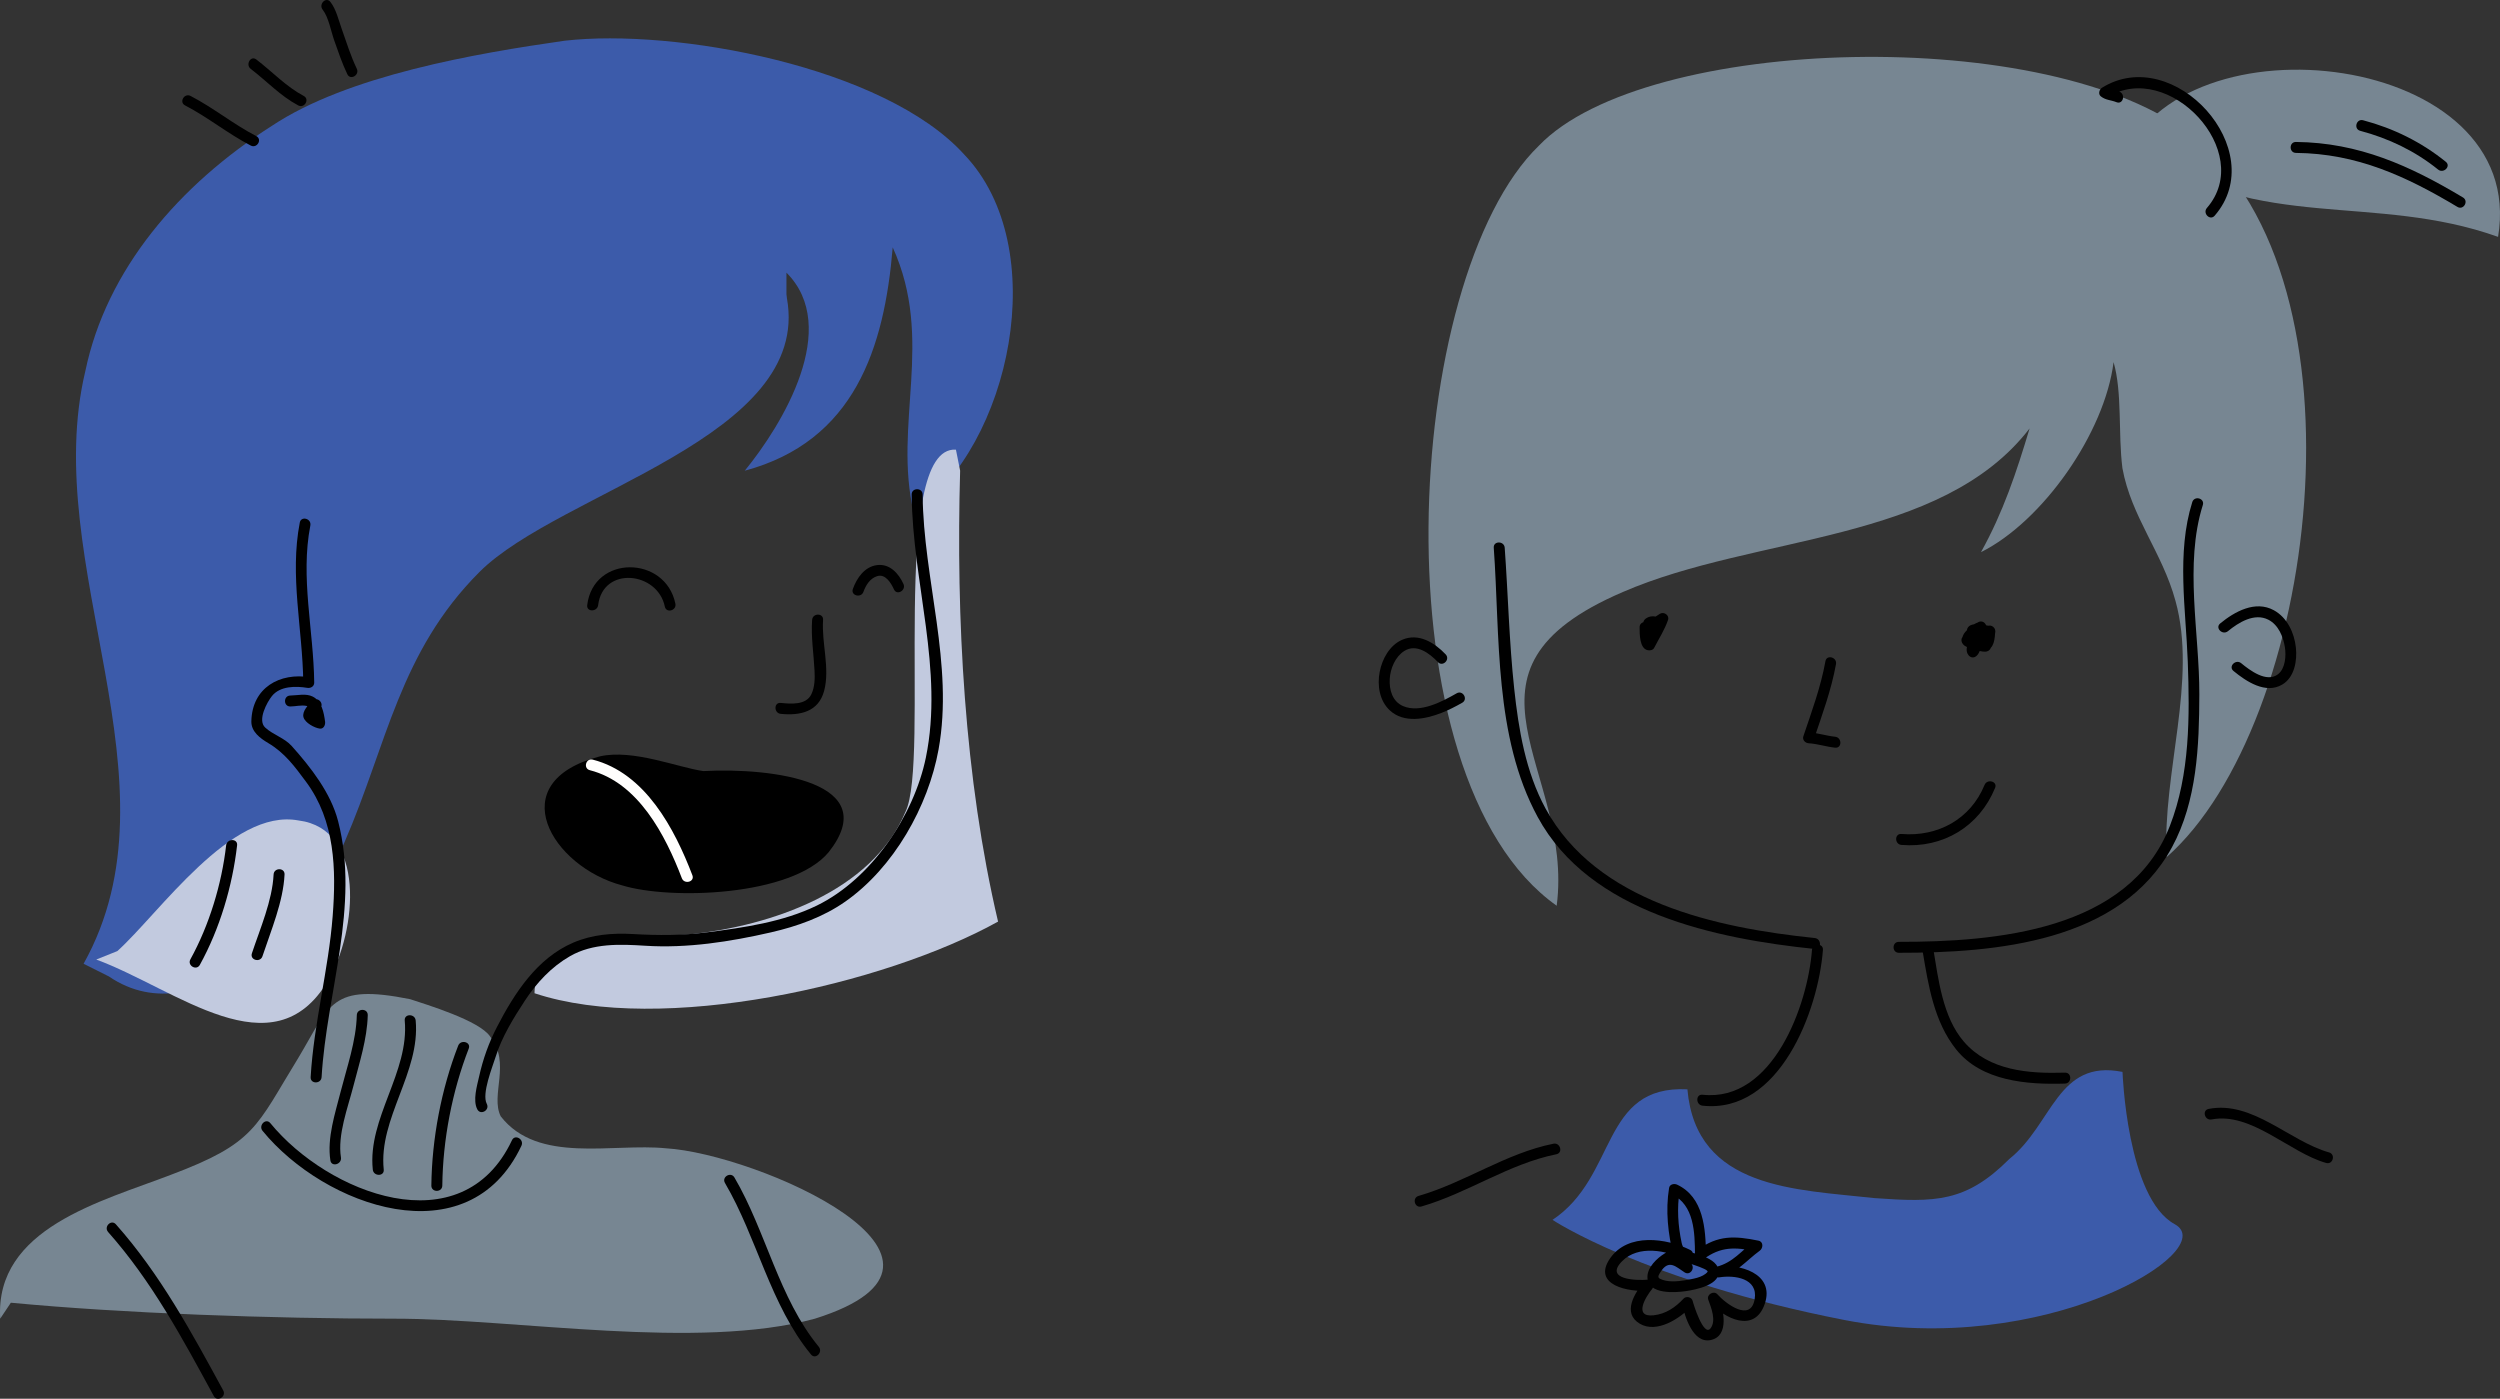 <?xml version="1.0" encoding="UTF-8" standalone="no"?>
<!-- Generator: Adobe Illustrator 16.0.0, SVG Export Plug-In . SVG Version: 6.00 Build 0)  -->

<svg
   xmlns:dc="http://purl.org/dc/elements/1.1/"
   xmlns:cc="http://creativecommons.org/ns#"
   xmlns:rdf="http://www.w3.org/1999/02/22-rdf-syntax-ns#"
   xmlns:svg="http://www.w3.org/2000/svg"
   xmlns="http://www.w3.org/2000/svg"
   xmlns:sodipodi="http://sodipodi.sourceforge.net/DTD/sodipodi-0.dtd"
   xmlns:inkscape="http://www.inkscape.org/namespaces/inkscape"
   version="1.1"
   id="Layer_1"
   x="0px"
   y="0px"
   width="684.907"
   height="383.198"
   viewBox="0 0 684.907 383.198"
   enable-background="new 0 0 1400 980"
   xml:space="preserve"
   sodipodi:docname="people.svg"
   inkscape:version="0.92.3 (2405546, 2018-03-11)"><rect x="0" y="0" width="684.907" height="383.198" fill="#333333" stroke="none"/><defs
   id="defs649" /><sodipodi:namedview
   pagecolor="#ffffff"
   bordercolor="#666666"
   borderopacity="1"
   objecttolerance="10"
   gridtolerance="10"
   guidetolerance="10"
   inkscape:pageopacity="0"
   inkscape:pageshadow="2"
   inkscape:window-width="1869"
   inkscape:window-height="1136"
   id="namedview647"
   showgrid="false"
   inkscape:zoom="0.96326532"
   inkscape:cx="294.31932"
   inkscape:cy="288.35505"
   inkscape:window-x="51"
   inkscape:window-y="27"
   inkscape:window-maximized="1"
   inkscape:current-layer="Layer_1"
   fit-margin-top="0"
   fit-margin-left="0"
   fit-margin-right="0"
   fit-margin-bottom="0" />


<g
   id="g174"
   transform="translate(-182.996,-65.61)">
	<g
   id="g164">
		<g
   id="g148">
			<path
   d="m 762.037,164.817 c -2.421,19.373 -19.373,43.59 -36.325,52.066 6.056,-10.897 9.687,-21.795 13.32,-33.903 -24.217,31.482 -75.073,29.06 -111.397,44.801 -50.855,21.795 -13.32,48.434 -18.163,85.969 -49.645,-35.114 -42.379,-171.938 -4.843,-208.263 29.06,-30.271 140.495,-33.577 179.203,-2.421 49.643,39.958 33.903,161.041 -7.265,197.365 -1.211,-23.005 8.476,-48.433 2.422,-70.228 -3.633,-13.319 -12.109,-23.005 -14.529,-36.325 -1.212,-9.688 0,-20.585 -2.423,-29.061"
   id="path86"
   inkscape:connector-curvature="0"
   style="fill:#778692" />
			<g
   id="g90">
				<path
   d="m 703.211,326.64 c 26.405,0.021 60.691,-2.867 74.829,-28.92 6.87,-12.659 7.453,-27.825 7.493,-41.879 0.049,-16.769 -4.17,-35.556 0.956,-51.877 0.581,-1.851 -2.315,-2.637 -2.893,-0.798 -4.364,13.895 -1.75,29.482 -1.23,43.74 0.545,14.986 0.609,30.811 -4.912,44.992 -11.205,28.775 -47.815,31.763 -74.243,31.743 -1.935,-0.003 -1.935,2.997 0,2.999 z"
   id="path88"
   inkscape:connector-curvature="0" />
			</g>
			<g
   id="g94">
				<path
   d="m 592.231,215.672 c 1.746,24.291 0.051,51.726 12.051,73.795 14.251,26.21 48.775,33.319 75.89,36.128 1.924,0.199 1.904,-2.803 0,-3 -26.813,-2.778 -59.771,-9.762 -73.762,-35.492 -5.435,-9.996 -7.377,-21.63 -8.576,-32.808 -1.375,-12.83 -1.678,-25.758 -2.603,-38.624 -0.137,-1.917 -3.138,-1.93 -3,0.001 z"
   id="path92"
   inkscape:connector-curvature="0" />
			</g>
			<g
   id="g98">
				<path
   d="m 579.052,244.882 c -3.055,-3.221 -7.451,-5.951 -11.935,-3.987 -3.429,1.502 -5.454,5.24 -6.135,8.768 -0.713,3.69 -0.083,7.916 2.78,10.574 3.853,3.578 9.744,2.409 14.144,0.681 1.967,-0.772 3.851,-1.736 5.685,-2.782 1.68,-0.958 0.169,-3.55 -1.514,-2.591 -3.94,2.247 -10.021,5.527 -14.706,3.5 -2.938,-1.271 -3.808,-4.482 -3.638,-7.431 0.166,-2.866 1.513,-6.113 4.022,-7.682 3.32,-2.076 6.923,0.698 9.175,3.071 1.334,1.407 3.452,-0.718 2.122,-2.121 z"
   id="path96"
   inkscape:connector-curvature="0" />
			</g>
			<g
   id="g102">
				<path
   d="m 793.369,238.528 c 2.909,-2.386 7.242,-5.087 11.061,-3.145 2.78,1.415 4.082,4.654 4.544,7.566 0.367,2.313 0.128,5.825 -1.901,7.387 -3.124,2.404 -7.721,-1.101 -10.071,-3.033 -1.481,-1.218 -3.617,0.892 -2.121,2.121 3.489,2.869 8.824,6.445 13.389,3.718 3.34,-1.995 4.101,-6.558 3.717,-10.106 -0.437,-4.035 -2.354,-8.223 -6.041,-10.244 -5.074,-2.781 -10.734,0.363 -14.696,3.614 -1.499,1.229 0.637,3.339 2.119,2.122 z"
   id="path100"
   inkscape:connector-curvature="0" />
			</g>
			<g
   id="g106">
				<path
   d="m 683.098,246.754 c -1.278,7.085 -3.764,13.784 -6.054,20.584 -0.329,0.975 0.526,1.843 1.446,1.899 2.475,0.151 4.811,0.96 7.266,1.211 1.924,0.196 1.905,-2.806 0,-3 -2.451,-0.25 -4.789,-1.06 -7.266,-1.211 0.482,0.633 0.964,1.266 1.446,1.899 2.291,-6.801 4.776,-13.5 6.054,-20.584 0.342,-1.891 -2.55,-2.699 -2.892,-0.798 z"
   id="path104"
   inkscape:connector-curvature="0" />
			</g>
			<g
   id="g110">
				<path
   d="m 703.917,297.087 c 11.396,0.943 21.335,-5.041 25.663,-15.631 0.732,-1.792 -2.171,-2.563 -2.893,-0.798 -3.84,9.397 -12.823,14.252 -22.771,13.429 -1.928,-0.16 -1.913,2.842 10e-4,3 z"
   id="path108"
   inkscape:connector-curvature="0" />
			</g>
			<g
   id="g114">
				<path
   d="m 632.189,237.468 c 0.006,1.757 -0.063,5.918 2.312,6.289 0.645,0.101 1.365,-0.046 1.694,-0.689 1.312,-2.562 2.837,-4.875 3.783,-7.623 0.436,-1.267 -1.121,-2.346 -2.203,-1.694 -1.277,0.769 -2.523,1.607 -3.67,2.56 -1.581,1.312 -1.752,3.755 0.795,3.867 -0.5,-0.5 -1,-1 -1.5,-1.5 0.239,2.215 2.31,1.839 3.504,0.655 0.723,-0.716 2.235,-2.136 2.162,-3.271 -0.047,-0.734 -0.65,-1.608 -1.5,-1.5 -0.562,0.071 -0.903,0.246 -1.304,0.633 0.486,-0.129 0.973,-0.257 1.459,-0.386 -1.414,-0.436 -2.715,-0.603 -3.935,0.343 -0.81,0.628 -0.561,1.787 -1.158,2.464 -1.273,1.445 0.84,3.576 2.121,2.121 0.516,-0.585 0.813,-1.218 1.023,-1.967 0.029,-0.102 0.238,-0.611 0.135,-0.497 -0.276,0.305 0.655,0.317 1.016,0.428 0.514,0.159 1.082,-0.021 1.459,-0.386 0.344,-0.307 0.072,-0.225 -0.817,0.246 -0.5,-0.5 -1,-1 -1.5,-1.5 -0.042,-0.649 0.271,-0.774 -0.064,-0.294 -0.155,0.222 -0.326,0.43 -0.498,0.638 -0.229,0.278 -0.471,0.545 -0.721,0.805 -0.087,0.089 -0.177,0.176 -0.27,0.26 -0.042,0.036 -0.083,0.072 -0.125,0.108 0.582,-0.574 1.252,-0.208 2.012,1.098 -0.091,-0.842 -0.615,-1.461 -1.5,-1.5 0.66,0.029 1.196,1.268 0.766,1.789 0.164,-0.198 0.367,-0.367 0.56,-0.535 0.391,-0.34 0.824,-0.631 1.25,-0.924 0.591,-0.407 1.198,-0.796 1.813,-1.166 -0.734,-0.565 -1.469,-1.129 -2.203,-1.694 -0.858,2.493 -2.291,4.582 -3.481,6.906 0.565,-0.229 1.129,-0.459 1.694,-0.689 0.437,0.068 0.359,0.42 0.175,-0.292 -0.104,-0.406 -0.152,-0.822 -0.193,-1.238 -0.062,-0.619 -0.09,-1.245 -0.092,-1.867 -0.005,-1.932 -3.005,-1.933 -2.999,0.002 z"
   id="path112"
   inkscape:connector-curvature="0" />
			</g>
			<g
   id="g118">
				<path
   d="m 726.001,239.889 c -0.026,-0.54 -0.15,-0.876 -0.491,-1.302 -0.352,-0.439 -0.962,-0.462 -1.46,-0.386 -1.684,0.258 -2.13,3.872 -2.253,5.157 -0.178,1.868 1.678,3.343 3.041,1.569 0.72,-0.936 0.954,-2.566 1.266,-3.676 0.208,-0.742 0.408,-1.486 0.616,-2.228 0.07,-0.25 0.144,-0.5 0.219,-0.75 0.179,-0.585 0.042,-0.025 -0.188,0.161 -0.486,0.128 -0.974,0.257 -1.46,0.386 0.004,0.001 0.007,0.002 0.01,0.003 -0.299,-0.23 -0.598,-0.46 -0.896,-0.689 -0.063,-0.222 -0.128,-0.444 -0.191,-0.666 0.5,-0.5 1,-1 1.5,-1.5 -1.697,0.147 -3.214,1.546 -4.298,2.76 -1.146,1.282 -1.414,3.616 0.586,3.872 0,-1 0,-2 0,-3 -2,0.081 -2.094,1.991 -0.76,2.931 0.727,0.511 1.815,0.756 2.653,1.018 0.919,0.287 1.946,0.607 2.919,0.6 1.635,-0.011 2.194,-1.771 1.167,-2.898 -0.354,0.854 -0.704,1.707 -1.058,2.561 2.486,-0.324 2.549,-3.354 2.708,-5.322 -0.146,0.354 -0.293,0.707 -0.439,1.061 10e-4,0 0.003,-10e-4 0.003,-10e-4 -0.854,-0.354 -1.707,-0.707 -2.561,-1.061 0.002,0.063 10e-4,0.127 10e-4,0.191 0.633,-0.482 1.266,-0.964 1.898,-1.446 -1.605,-0.397 -6.325,-1.637 -6.688,1.047 -0.183,1.351 -0.142,4.475 1.92,4.416 0.645,-0.019 1.106,-0.308 1.574,-0.722 0.181,-0.159 0.344,-0.338 0.518,-0.506 0.301,-0.291 0.183,-0.109 -0.145,-0.078 1.909,-0.178 1.927,-3.18 0,-3 -0.858,0.08 -1.475,0.472 -2.086,1.062 -0.104,0.101 -0.688,0.587 -0.379,0.381 2.077,-1.383 1.733,1.394 1.602,0.324 -0.042,-0.342 -0.044,-0.691 -0.054,-1.035 0.008,0.294 -0.889,0.604 -0.476,0.512 -0.203,0.045 0.43,0.009 0.368,0.009 0.403,0.002 0.809,0.051 1.207,0.112 0.617,0.095 1.233,0.221 1.841,0.371 0.942,0.233 1.898,-0.452 1.898,-1.446 0,-0.063 10e-4,-0.127 -0.001,-0.191 -0.033,-1.253 -1.642,-2.058 -2.561,-1.061 -0.499,0.542 -0.445,1.254 -0.509,1.936 -0.031,0.339 -0.087,0.671 -0.154,1.005 -0.04,0.198 -0.097,0.393 -0.154,0.587 -0.157,0.523 -0.354,-0.01 0.669,-0.144 -1.274,0.166 -2.015,1.514 -1.061,2.561 -0.701,-0.77 1.889,-2.168 0.761,-2.228 -0.161,-0.016 -0.156,-0.015 0.015,0.003 -0.102,-0.018 -0.202,-0.037 -0.304,-0.059 -0.484,-0.098 -0.962,-0.235 -1.436,-0.375 -0.483,-0.143 -0.961,-0.304 -1.435,-0.477 -0.055,-0.02 -0.638,-0.257 -0.33,-0.123 -0.493,-0.214 -0.258,-0.357 0.104,0.276 0.051,0.385 0.101,0.771 0.151,1.156 10e-4,-0.007 0.003,-0.014 0.004,-0.02 -0.229,0.299 -0.46,0.598 -0.689,0.896 -0.208,0.059 -0.417,0.119 -0.625,0.178 1.965,-0.094 1.896,-2.802 0,-3 1.076,0.456 1.47,1.019 1.182,1.689 0.029,-0.058 0.14,-0.231 0.177,-0.278 0.289,-0.363 0.626,-0.688 0.964,-1.005 0.258,-0.243 0.53,-0.469 0.819,-0.675 0.188,-0.135 0.947,-0.402 0.491,-0.363 0.793,-0.068 1.528,-0.63 1.5,-1.5 -0.033,-0.995 -0.889,-1.825 -1.922,-1.541 -0.69,0.19 -0.976,0.748 -1.186,1.364 -0.371,1.096 -0.634,2.233 -0.946,3.347 -0.177,0.63 -0.359,1.259 -0.56,1.883 -0.072,0.224 -0.149,0.446 -0.231,0.667 -0.139,0.374 0.128,-0.271 -0.013,0.033 -0.03,0.067 -0.067,0.13 -0.106,0.192 1.907,1.062 2.749,1.154 2.524,0.275 0.105,0.454 0.024,0.108 0.021,-0.02 -0.012,-0.345 0.056,-0.643 0.134,-0.997 0.109,-0.499 0.258,-0.99 0.416,-1.476 -0.036,0.111 0.198,-0.553 0.14,-0.415 0.26,-0.614 0.192,0.187 -0.635,0.313 -0.486,-0.128 -0.973,-0.257 -1.459,-0.386 -0.13,-0.273 -0.259,-0.546 -0.388,-0.819 0.094,1.925 3.095,1.934 3.001,0 z"
   id="path116"
   inkscape:connector-curvature="0" />
			</g>
			<g
   id="g122">
				<path
   d="m 679.411,325.858 c -1.148,15.12 -10.722,41.763 -29.98,39.668 -1.922,-0.209 -1.902,2.793 0,3 21.084,2.293 31.718,-26.037 32.98,-42.668 0.147,-1.931 -2.854,-1.917 -3,0 z"
   id="path120"
   inkscape:connector-curvature="0" />
			</g>
			<g
   id="g126">
				<path
   d="m 709.735,326.257 c 1.564,9.321 3.107,19.247 9.165,26.846 6.979,8.753 19.513,9.691 29.818,9.37 1.93,-0.06 1.936,-3.061 0,-3 -9.912,0.31 -20.793,-0.491 -27.696,-8.491 -5.818,-6.741 -6.979,-17.095 -8.395,-25.522 -0.318,-1.906 -3.209,-1.095 -2.892,0.797 z"
   id="path124"
   inkscape:connector-curvature="0" />
			</g>
			<path
   d="M 764.453,109.921 C 780.192,68.753 875.849,79.65 867.373,130.505 833.47,118.397 801.988,129.295 770.507,107.5"
   id="path128"
   inkscape:connector-curvature="0"
   style="fill:#778692" />
			<g
   id="g132">
				<path
   d="m 763.64,90.716 c -0.651,-0.26 -2.39,-0.375 -2.97,-0.825 -0.102,0.785 -0.202,1.57 -0.304,2.356 16.71,-10.423 40.597,14.939 27.242,30.337 -1.261,1.454 0.852,3.585 2.121,2.121 15.545,-17.922 -11.166,-47.343 -30.877,-35.049 -0.739,0.461 -1.098,1.738 -0.304,2.356 1.389,1.08 2.681,0.954 4.294,1.597 1.8,0.716 2.572,-2.186 0.798,-2.893 z"
   id="path130"
   inkscape:connector-curvature="0" />
			</g>
			
		</g>
		<path
   d="m 608.33,399.805 c 17.88,-11.92 13.112,-36.953 36.953,-35.76 2.384,27.416 29.801,27.416 51.257,29.8 16.688,1.192 25.033,1.192 36.953,-10.729 11.921,-9.536 13.112,-27.416 30.993,-23.841 0,0 1.191,34.569 14.304,41.721 13.111,7.152 -35.761,36.954 -90.594,26.225 -54.833,-10.728 -79.866,-27.416 -79.866,-27.416 z"
   id="path150"
   style="fill:#3c5baa;fill-opacity:1"
   inkscape:connector-curvature="0" />
		<g
   id="g154">
			<path
   d="m 646.041,411.622 c -2.065,-1.311 -3.994,-4.435 -6.878,-2.682 -2.189,1.331 -5.017,3.934 -4.826,6.807 0.302,4.537 7.601,4.017 10.561,3.579 2.672,-0.396 9.766,-1.735 8.905,-5.868 -0.446,-2.141 -2.79,-3.112 -4.585,-3.868 -2.418,-1.018 -4.887,-0.57 -5.506,-3.462 -1.003,-4.682 -1.324,-9.53 -0.556,-14.267 -0.734,0.299 -1.469,0.598 -2.204,0.896 6.249,2.952 6.352,10.555 6.409,16.584 0.01,1.039 1.307,2.001 2.257,1.295 4.832,-3.587 8.727,-3.378 14.34,-2.233 -0.119,-0.914 -0.239,-1.828 -0.358,-2.742 -3.573,2.625 -5.82,5.854 -10.37,7.002 -1.913,0.482 -1.068,3.192 0.798,2.893 4.158,-0.668 10.634,0.235 9.687,5.944 -1.082,6.515 -8.013,1.189 -10.218,-1.299 -0.974,-1.099 -3.021,0.051 -2.507,1.459 0.779,2.136 2.276,5.778 0.615,7.886 -1.895,2.405 -4.741,-6.865 -4.874,-7.492 -0.232,-1.094 -1.764,-1.461 -2.507,-0.662 -2.227,2.397 -4.885,4.208 -8.209,4.563 -5.594,0.599 -2.171,-5.084 -0.398,-7.21 0.744,-0.891 0.375,-2.698 -1.061,-2.561 -3.289,0.315 -12.106,-0.018 -7.188,-5.027 4.451,-4.532 12.187,-3 17.159,-0.522 1.726,0.86 3.246,-1.728 1.514,-2.591 -6.498,-3.238 -17.051,-4.739 -21.92,2.28 -5.144,7.415 5.235,9.358 10.436,8.86 -0.354,-0.854 -0.707,-1.707 -1.061,-2.561 -2.669,3.2 -6.186,8.736 -1.24,11.644 4.659,2.739 11.049,-1.482 14.089,-4.755 -0.835,-0.221 -1.671,-0.441 -2.507,-0.662 0.701,3.296 2.932,10.931 7.849,9.878 5.239,-1.123 3.427,-8.492 2.196,-11.868 -0.835,0.487 -1.671,0.973 -2.507,1.459 4.09,4.615 12.338,8.648 15.104,0.486 2.849,-8.407 -7.148,-11.125 -13.25,-10.145 0.266,0.964 0.532,1.928 0.798,2.893 4.931,-1.243 7.176,-4.431 11.086,-7.304 0.945,-0.695 1.045,-2.456 -0.358,-2.742 -6.478,-1.321 -11.124,-1.568 -16.652,2.535 0.752,0.432 1.504,0.864 2.257,1.295 -0.068,-7.104 -0.622,-15.739 -7.895,-19.175 -0.788,-0.372 -2.037,-0.135 -2.204,0.896 -1.021,6.302 -0.278,12.508 1.191,18.678 0.116,0.486 0.558,0.936 1.047,1.047 0.574,0.131 8.965,2.452 8.282,3.293 -1.272,1.563 -4.261,1.949 -6.099,2.266 -2.124,0.366 -4.953,0.61 -6.939,-0.404 -0.823,-0.42 -0.208,-1.221 0.141,-1.786 2.314,-3.74 4.313,-1.421 6.642,0.057 1.639,1.043 3.142,-1.554 1.514,-2.587 z"
   id="path152"
   inkscape:connector-curvature="0" />
		</g>
		<g
   id="g158">
			<path
   d="m 572.427,396.14 c 12.757,-3.694 23.858,-11.662 36.953,-14.305 1.896,-0.382 1.091,-3.274 -0.798,-2.893 -13.109,2.645 -24.193,10.61 -36.953,14.305 -1.854,0.537 -1.065,3.432 0.798,2.893 z"
   id="path156"
   inkscape:connector-curvature="0" />
		</g>
		<g
   id="g162">
			<path
   d="m 788.887,372.299 c 10.929,-2.108 21.327,9.083 31.388,11.92 1.865,0.526 2.656,-2.368 0.797,-2.893 -10.886,-3.071 -20.939,-14.244 -32.981,-11.92 -1.9,0.366 -1.094,3.258 0.796,2.893 z"
   id="path160"
   inkscape:connector-curvature="0" />
		</g>
	</g>
	<g
   id="g168">
		<path
   d="m 812,107.5 c 16.703,0.166 30.175,6.375 44.243,14.795 1.664,0.996 3.172,-1.599 1.514,-2.591 -14.532,-8.698 -28.529,-15.033 -45.757,-15.205 -1.936,-0.018 -1.934,2.982 0,3.001 z"
   id="path166"
   inkscape:connector-curvature="0" />
	</g>
	<g
   id="g172">
		<path
   d="m 829.602,101.446 c 7.784,2.06 15.062,5.544 21.338,10.614 1.49,1.204 3.627,-0.905 2.121,-2.121 -6.691,-5.406 -14.353,-9.187 -22.662,-11.386 -1.873,-0.495 -2.667,2.399 -0.797,2.893 z"
   id="path170"
   inkscape:connector-curvature="0" />
	</g>
</g>



<g
   id="g644"
   transform="translate(-757.494,-680.756)">
	<g
   id="g574">
		<path
   d="m 973.076,762.435 c 6.926,38.098 -62.281,53.078 -84.217,75.013 -21.935,21.937 -25.365,47.32 -36.911,73.873 -8.082,19.627 -39.237,54.254 -64.635,36.937 -2.31,-1.155 -4.61,-2.312 -6.919,-3.467 27.708,-49.644 -12.208,-109.321 0.491,-162.429 5.772,-27.708 25.662,-50.945 51.061,-67.107 20.781,-13.854 55.993,-19.878 80.236,-23.343 30.018,-3.463 87.573,6.969 109.509,31.213 24.244,25.398 12.701,79.659 -13.854,98.132 -5.772,-24.245 5.772,-47.335 -5.772,-72.733 -2.309,27.708 -10.517,53.106 -40.534,61.188 10.392,-12.7 26.42,-39.253 11.42,-54.261 0,2.308 0,5.889 0,5.889"
   id="path510"
   inkscape:connector-curvature="0"
   style="fill:#3c5baa;fill-opacity:1" />
		<path
   d="m 1020.535,809.711 c -1.154,40.406 1.154,84.276 10.391,123.53 -31.171,17.317 -92.358,31.172 -126.993,19.626 0,-17.317 31.171,-15.008 42.716,-16.162 21.936,-2.309 49.643,-11.546 58.879,-33.48 6.927,-13.854 -4.618,-100.441 13.854,-99.287"
   id="path512"
   inkscape:connector-curvature="0"
   style="fill:#c2cadf;fill-opacity:1" />
		<path
   d="m 783.865,943.632 c 21.935,8.082 48.489,31.171 63.497,5.772 8.082,-13.854 10.391,-41.562 -8.081,-43.871 -18.472,-3.464 -38.098,25.399 -49.643,35.789"
   id="path514"
   inkscape:connector-curvature="0"
   style="fill:#c2cadf;fill-opacity:1" />
		<path
   d="m 757.547,1042.028 c -1.459,-24.799 27.718,-32.094 46.682,-39.387 23.342,-8.754 23.342,-13.131 35.012,-32.095 8.753,-14.589 8.753,-20.424 30.635,-16.047 4.377,1.458 18.965,5.835 21.882,10.212 5.836,7.294 0,16.047 2.918,21.882 10.213,13.13 30.636,7.294 45.225,8.753 24.8,1.459 91.905,30.635 40.847,46.682 -32.095,8.754 -81.694,0 -115.247,0 -33.553,0 -74.4,-1.458 -105.035,-4.375"
   id="path516"
   inkscape:connector-curvature="0"
   style="fill:#778692;fill-opacity:1" />
		<g
   id="g544"
   transform="translate(161.949,145.339)">
			<g
   id="g520">
				<path
   d="m 845.311,670.898 c 0.197,24.12 8.839,47.925 3.889,72.051 -3.25,15.843 -14.924,33.267 -29.866,40.556 -9.245,4.509 -20.008,6.043 -30.093,7.335 -6.884,0.882 -13.38,0.864 -20.291,0.47 -5.573,-0.318 -11.164,0.123 -16.348,2.351 -9.93,4.265 -16.123,13.845 -20.903,23.102 -2.271,4.398 -3.825,8.776 -4.903,13.61 -0.56,2.511 -1.779,6.519 -0.48,8.973 0.904,1.711 3.494,0.194 2.59,-1.514 -1.455,-2.751 1.573,-10.137 2.431,-12.903 1.678,-5.414 4.931,-10.675 8.018,-15.387 3.209,-4.897 7.249,-9.236 12.349,-12.167 6.261,-3.599 13.701,-3.304 20.636,-2.859 11.479,0.737 23.241,-1.1 34.428,-3.668 7.19,-1.651 14.299,-4.176 20.373,-8.438 13.289,-9.325 22.717,-26.086 25.538,-41.688 4.219,-23.321 -4.175,-46.54 -4.365,-69.822 -0.019,-1.935 -3.019,-1.937 -3.003,-0.002 z"
   id="path518"
   inkscape:connector-curvature="0" />
			</g>
			<g
   id="g524">
				<path
   d="m 677.675,678.582 c -2.827,14.616 0.789,29.166 0.956,43.836 0.633,-0.482 1.266,-0.964 1.899,-1.446 -8.35,-1.386 -15.924,2.842 -16.122,12.058 -0.061,2.856 2.437,4.666 4.612,5.955 4.54,2.688 7.263,6.417 10.387,10.634 7.919,10.69 8.271,23.936 7.28,36.756 -1.147,14.826 -5.163,29.263 -6.036,44.132 -0.113,1.934 2.887,1.923 3,0 1.361,-23.193 10.527,-46.879 4.524,-70.115 -2,-7.743 -7.464,-14.722 -12.704,-20.59 -2,-2.24 -5.1,-3.057 -7.275,-5.064 -2.201,-2.03 0.534,-6.983 1.845,-8.623 2.23,-2.789 6.539,-2.771 9.69,-2.249 0.938,0.155 1.911,-0.394 1.899,-1.446 -0.164,-14.362 -3.83,-28.734 -1.063,-43.039 0.367,-1.892 -2.525,-2.697 -2.892,-0.799 z"
   id="path522"
   inkscape:connector-curvature="0" />
			</g>
			<g
   id="g528">
				<path
   d="m 818.036,705.245 c -0.327,4.658 0.426,9.272 0.662,13.916 0.109,2.165 0.076,4.453 -0.866,6.448 -1.44,3.046 -5.662,2.65 -8.398,2.38 -1.925,-0.19 -1.906,2.812 0,3 5.362,0.531 10.361,-0.573 11.89,-6.297 1.652,-6.186 -0.731,-13.128 -0.287,-19.447 0.135,-1.932 -2.866,-1.919 -3.001,0 z"
   id="path526"
   inkscape:connector-curvature="0" />
			</g>
			<path
   d="m 788.22,746.663 c -7.071,-1.011 -19.193,-6.062 -28.284,-4.041 -27.275,7.07 -13.132,30.305 6.061,35.355 13.133,4.041 46.468,3.03 56.57,-9.091 15.152,-19.194 -15.154,-23.234 -34.347,-22.223"
   id="path530"
   inkscape:connector-curvature="0" />
			<g
   id="g534">
				<path
   d="m 759.415,701.205 c 1.318,-10.792 16.293,-9.204 18.268,0.398 0.39,1.895 3.281,1.091 2.893,-0.797 -2.723,-13.243 -22.465,-13.482 -24.16,0.398 -0.235,1.919 2.768,1.896 2.999,0.001 z"
   id="path532"
   inkscape:connector-curvature="0" />
			</g>
			<g
   id="g538">
				<path
   d="m 832.093,697.562 c 0.659,-1.824 1.788,-3.667 3.729,-4.292 2.323,-0.748 3.857,1.934 4.643,3.64 0.808,1.756 3.393,0.23 2.59,-1.514 -1.328,-2.889 -3.757,-5.606 -7.23,-5.162 -3.422,0.438 -5.539,3.527 -6.624,6.531 -0.66,1.824 2.239,2.602 2.892,0.797 z"
   id="path536"
   inkscape:connector-curvature="0" />
			</g>
			<g
   id="g542">
				<path
   d="m 675.081,728.969 c 1.414,-0.016 2.975,-0.442 4.372,-0.172 1.898,0.368 2.069,3.693 2.264,5.133 0.482,-0.633 0.964,-1.266 1.446,-1.898 -0.609,-0.078 -1.521,-1.139 -1.97,-1.582 0.146,0.354 0.293,0.707 0.439,1.061 0.078,-0.609 1.138,-1.521 1.581,-1.97 1.361,-1.377 -0.76,-3.499 -2.121,-2.121 -1.016,1.028 -2.85,2.876 -2.406,4.489 0.427,1.552 3.053,2.941 4.477,3.123 1.078,0.138 1.56,-1.055 1.446,-1.898 -0.333,-2.471 -0.908,-5.652 -3.397,-6.88 -1.902,-0.938 -4.116,-0.308 -6.13,-0.284 -1.935,0.021 -1.937,3.021 -10e-4,2.999 z"
   id="path540"
   inkscape:connector-curvature="0" />
			</g>
		</g>
		<g
   id="g548"
   transform="translate(161.949,145.339)">
			<path
   d="m 625.172,872.951 c 11.982,13.499 20.368,29.166 28.942,44.919 0.925,1.7 3.516,0.186 2.591,-1.514 -8.7,-15.983 -17.259,-31.836 -29.412,-45.526 -1.286,-1.449 -3.4,0.68 -2.121,2.121 z"
   id="path546"
   inkscape:connector-curvature="0" />
		</g>
		<g
   id="g552"
   transform="translate(161.949,145.339)">
			<path
   d="m 667.478,845.232 c 16.929,20.691 56.366,34.988 70.92,4.073 0.819,-1.739 -1.767,-3.264 -2.59,-1.514 -13.731,29.166 -50.525,14.488 -66.209,-4.681 -1.225,-1.497 -3.335,0.639 -2.121,2.122 z"
   id="path550"
   inkscape:connector-curvature="0" />
		</g>
		<g
   id="g556"
   transform="translate(161.949,145.339)">
			<path
   d="m 693.297,813.537 c -0.175,7.089 -2.718,14.26 -4.456,21.078 -1.492,5.859 -3.733,12.591 -2.785,18.709 0.295,1.907 3.186,1.095 2.893,-0.797 -0.966,-6.235 1.889,-13.631 3.418,-19.59 1.616,-6.3 3.767,-12.845 3.929,-19.4 0.05,-1.935 -2.951,-1.931 -2.999,0 z"
   id="path554"
   inkscape:connector-curvature="0" />
		</g>
		<g
   id="g560"
   transform="translate(161.949,145.339)">
			<path
   d="m 706.427,814.996 c 1.292,14.203 -10.211,26.726 -8.753,40.848 0.196,1.904 3.198,1.924 3,0 -1.45,-14.046 10.048,-26.61 8.753,-40.848 -0.174,-1.91 -3.175,-1.927 -3,0 z"
   id="path558"
   inkscape:connector-curvature="0" />
		</g>
		<g
   id="g564"
   transform="translate(161.949,145.339)">
			<path
   d="m 721.069,821.892 c -4.642,11.968 -7.2,25.505 -7.349,38.328 -0.022,1.936 2.978,1.934 3,0 0.146,-12.562 2.69,-25.796 7.241,-37.531 0.701,-1.806 -2.2,-2.582 -2.892,-0.797 z"
   id="path562"
   inkscape:connector-curvature="0" />
		</g>
		<g
   id="g568"
   transform="translate(161.949,145.339)">
			<path
   d="m 794.162,859.518 c 8.793,14.992 12.425,33.448 23.575,46.986 1.23,1.495 3.341,-0.641 2.121,-2.121 -10.942,-13.286 -14.468,-31.65 -23.106,-46.379 -0.978,-1.668 -3.571,-0.158 -2.59,1.514 z"
   id="path566"
   inkscape:connector-curvature="0" />
		</g>
		<g
   id="g572"
   transform="translate(161.949,145.339)">
			<path
   d="m 757.131,746.42 c 13.274,3.395 20.691,17.771 25.211,29.589 0.684,1.788 3.585,1.013 2.893,-0.797 -4.903,-12.821 -12.914,-28.005 -27.307,-31.685 -1.875,-0.479 -2.67,2.414 -0.797,2.893 z"
   id="path570"
   inkscape:connector-curvature="0"
   style="fill:#fffefd" />
		</g>
	</g>
	<g
   id="g578"
   transform="translate(161.949,145.339)">
		<path
   d="m 657.5,767 c -1.212,10.626 -4.626,21.868 -9.795,31.243 -0.935,1.695 1.657,3.208 2.591,1.514 5.453,-9.892 8.928,-21.564 10.205,-32.757 0.218,-1.92 -2.784,-1.899 -3.001,0 z"
   id="path576"
   inkscape:connector-curvature="0" />
	</g>
	<g
   id="g582"
   transform="translate(161.949,145.339)">
		<path
   d="m 670.5,775 c -0.343,7.15 -3.715,14.862 -5.946,21.602 -0.61,1.842 2.288,2.625 2.893,0.797 2.329,-7.033 5.696,-14.929 6.054,-22.398 0.092,-1.936 -2.909,-1.927 -3.001,-10e-4 z"
   id="path580"
   inkscape:connector-curvature="0" />
	</g>
	
	<g
   id="g634"
   transform="translate(161.949,145.339)">
		<path
   d="m 646.243,564.295 c 6.257,3.247 11.743,7.754 18,11 1.714,0.89 3.231,-1.699 1.514,-2.59 -6.257,-3.247 -11.743,-7.754 -18,-11 -1.715,-0.89 -3.232,1.699 -1.514,2.59 z"
   id="path632"
   inkscape:connector-curvature="0" />
	</g>
	<g
   id="g638"
   transform="translate(161.949,145.339)">
		<path
   d="m 664.243,554.295 c 4.323,3.304 8.151,7.437 13,10 1.708,0.903 3.225,-1.686 1.514,-2.59 -4.835,-2.557 -8.683,-6.701 -13,-10 -1.538,-1.176 -3.029,1.433 -1.514,2.59 z"
   id="path636"
   inkscape:connector-curvature="0" />
	</g>
	<g
   id="g642"
   transform="translate(161.949,145.339)">
		<path
   d="m 683.939,538.061 c 1.644,2.098 2.289,5.945 3.169,8.425 1.106,3.116 2.162,6.287 3.596,9.271 0.838,1.743 3.424,0.221 2.591,-1.514 -1.686,-3.508 -2.844,-7.294 -4.146,-10.954 -0.843,-2.371 -1.509,-5.334 -3.089,-7.35 -1.192,-1.521 -3.299,0.618 -2.121,2.122 z"
   id="path640"
   inkscape:connector-curvature="0" />
	</g>
</g>
</svg>